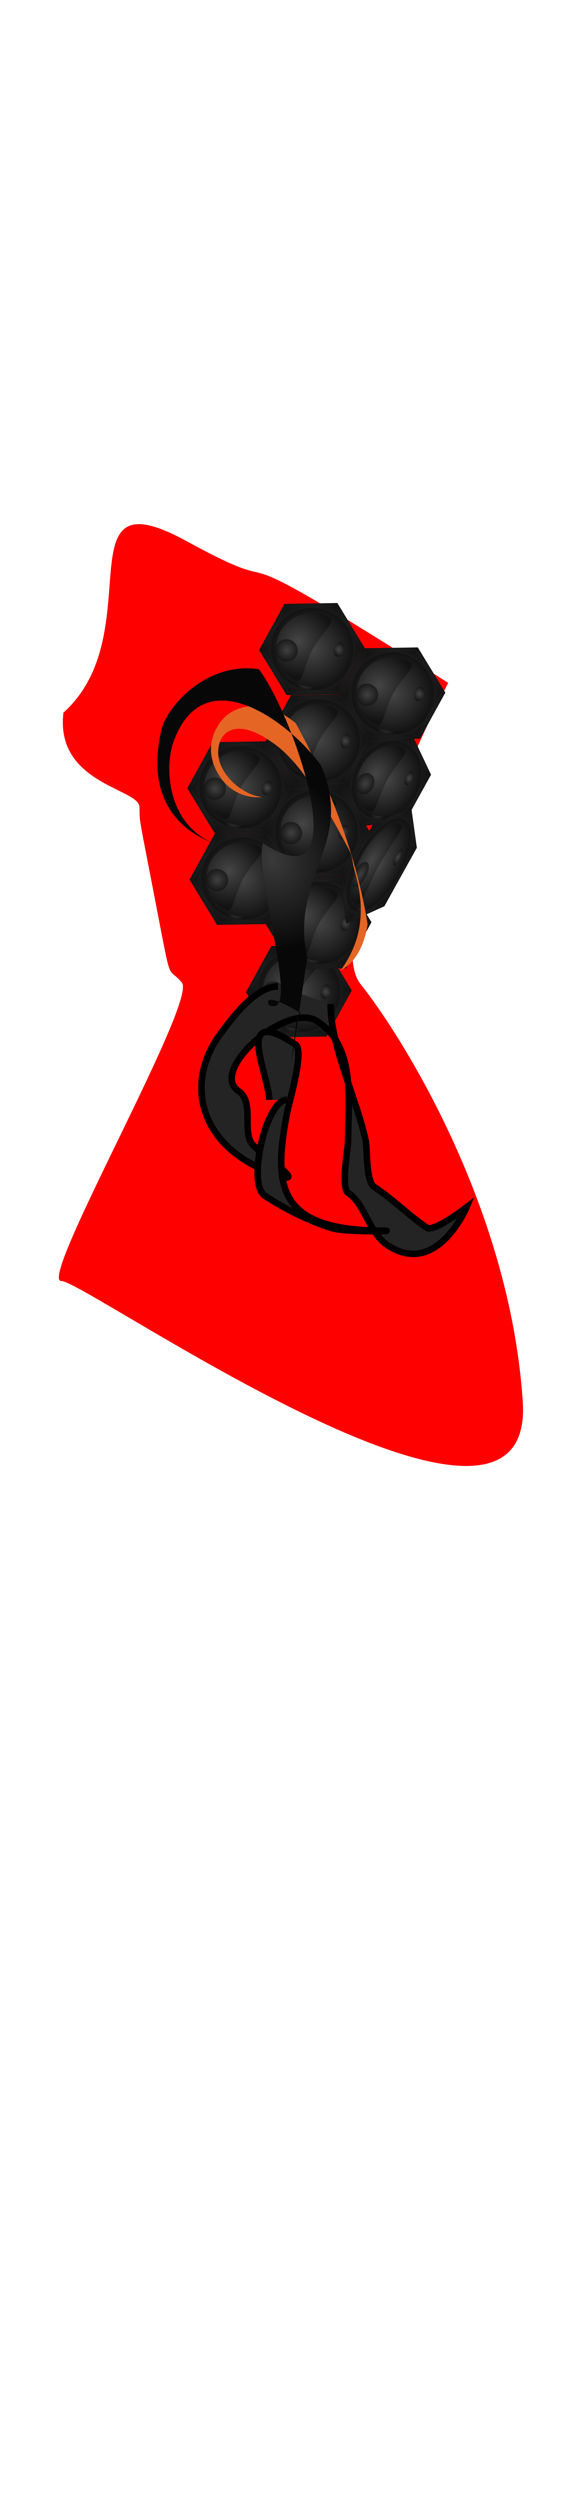 <svg class="shirt" width="86" height="380" viewBox="202.715 584.407 86.593 380.048" preserveAspectRatio="xMidYMid meet" xmlns="http://www.w3.org/2000/svg">
  <defs id="svgEditorDefs">
    <path id="svgEditorClosePathDefs" class="skin" fill="black" style="stroke-width: 0px; stroke: none;"/>
    <pattern id="pattern-0" x="0" y="0" width="20" height="20" patternUnits="userSpaceOnUse" viewBox="0 0 100 100">
      <path d="M 0 0 L 50 0 L 50 100 L 0 100 Z" style="fill: black;"/>
    </pattern>
    <filter style="color-interpolation-filters:sRGB" id="filter7340" x="-0.022" width="1.045" y="-0.026" height="1.052">
      <feGaussianBlur stdDeviation="0.552" id="feGaussianBlur7342"/>
    </filter>
    <filter style="color-interpolation-filters:sRGB" id="filter7332" x="-0.036" width="1.072" y="-0.036" height="1.072">
      <feGaussianBlur stdDeviation="0.75" id="feGaussianBlur7334"/>
    </filter>
    <filter style="color-interpolation-filters:sRGB" id="filter7320" x="-0.037" width="1.075" y="-0.067" height="1.134">
      <feGaussianBlur stdDeviation="0.688" id="feGaussianBlur7322"/>
    </filter>
    <filter style="color-interpolation-filters:sRGB" id="filter7292" x="-0.123" width="1.246" y="-0.172" height="1.343">
      <feGaussianBlur stdDeviation="0.456" id="feGaussianBlur7294"/>
    </filter>
    <filter style="color-interpolation-filters:sRGB" id="filter7236" x="-0.048" width="1.096" y="-0.048" height="1.096">
      <feGaussianBlur stdDeviation="0.271" id="feGaussianBlur7238"/>
    </filter>
    <radialGradient id="gradient-0" gradientUnits="userSpaceOnUse" cx="-766.702" cy="536.369" r="32.249">
      <stop offset="0" style="stop-color: rgba(69, 69, 69, 1)"/>
      <stop offset="1" style="stop-color: rgba(18, 18, 18, 1)"/>
    </radialGradient>
    <radialGradient id="gradient-1" gradientUnits="userSpaceOnUse" cx="-766.579" cy="536.427" r="29.532">
      <stop offset="0" style="stop-color: rgba(69, 69, 69, 1)"/>
      <stop offset="1" style="stop-color: rgba(18, 18, 18, 1)"/>
    </radialGradient>
    <radialGradient id="gradient-2" gradientUnits="userSpaceOnUse" cx="-766.58" cy="536.427" r="25.008">
      <stop offset="0" style="stop-color: rgba(69, 69, 69, 1)"/>
      <stop offset="1" style="stop-color: rgba(18, 18, 18, 1)"/>
    </radialGradient>
    <radialGradient id="gradient-3" gradientUnits="userSpaceOnUse" cx="-766.58" cy="526.76" r="22.027">
      <stop offset="0" style="stop-color: rgba(69, 69, 69, 1)"/>
      <stop offset="1" style="stop-color: rgba(18, 18, 18, 1)"/>
    </radialGradient>
    <radialGradient id="gradient-4" gradientUnits="userSpaceOnUse" cx="-765.761" cy="448.119" r="4.446">
      <stop offset="0" style="stop-color: rgba(69, 69, 69, 1)"/>
      <stop offset="1" style="stop-color: rgba(18, 18, 18, 1)"/>
    </radialGradient>
    <radialGradient id="gradient-5" gradientUnits="userSpaceOnUse" cx="-785.397" cy="542.81" r="6.191">
      <stop offset="0" style="stop-color: rgba(69, 69, 69, 1)"/>
      <stop offset="1" style="stop-color: rgba(18, 18, 18, 1)"/>
    </radialGradient>
    <radialGradient id="gradient-6" gradientUnits="userSpaceOnUse" cx="-775" cy="523.255" r="6.786">
      <stop offset="0" style="stop-color: rgba(69, 69, 69, 1)"/>
      <stop offset="1" style="stop-color: rgba(18, 18, 18, 1)"/>
    </radialGradient>
    <radialGradient id="gradient-7" gradientUnits="userSpaceOnUse" cx="-766.702" cy="536.369" r="32.249">
      <stop offset="0" style="stop-color: rgba(69, 69, 69, 1)"/>
      <stop offset="1" style="stop-color: rgba(18, 18, 18, 1)"/>
    </radialGradient>
    <radialGradient id="gradient-8" gradientUnits="userSpaceOnUse" cx="-766.579" cy="536.427" r="29.532">
      <stop offset="0" style="stop-color: rgba(69, 69, 69, 1)"/>
      <stop offset="1" style="stop-color: rgba(18, 18, 18, 1)"/>
    </radialGradient>
    <radialGradient id="gradient-9" gradientUnits="userSpaceOnUse" cx="-766.58" cy="536.427" r="25.008">
      <stop offset="0" style="stop-color: rgba(69, 69, 69, 1)"/>
      <stop offset="1" style="stop-color: rgba(18, 18, 18, 1)"/>
    </radialGradient>
    <radialGradient id="gradient-10" gradientUnits="userSpaceOnUse" cx="-766.58" cy="526.76" r="22.027">
      <stop offset="0" style="stop-color: rgba(69, 69, 69, 1)"/>
      <stop offset="1" style="stop-color: rgba(18, 18, 18, 1)"/>
    </radialGradient>
    <radialGradient id="gradient-11" gradientUnits="userSpaceOnUse" cx="-765.761" cy="448.119" r="4.446">
      <stop offset="0" style="stop-color: rgba(69, 69, 69, 1)"/>
      <stop offset="1" style="stop-color: rgba(18, 18, 18, 1)"/>
    </radialGradient>
    <radialGradient id="gradient-12" gradientUnits="userSpaceOnUse" cx="-785.397" cy="542.81" r="6.191">
      <stop offset="0" style="stop-color: rgba(69, 69, 69, 1)"/>
      <stop offset="1" style="stop-color: rgba(18, 18, 18, 1)"/>
    </radialGradient>
    <radialGradient id="gradient-13" gradientUnits="userSpaceOnUse" cx="-775" cy="523.255" r="6.786">
      <stop offset="0" style="stop-color: rgba(69, 69, 69, 1)"/>
      <stop offset="1" style="stop-color: rgba(18, 18, 18, 1)"/>
    </radialGradient>
    <radialGradient id="gradient-14" gradientUnits="userSpaceOnUse" cx="-766.702" cy="536.369" r="32.249">
      <stop offset="0" style="stop-color: rgba(69, 69, 69, 1)"/>
      <stop offset="1" style="stop-color: rgba(18, 18, 18, 1)"/>
    </radialGradient>
    <radialGradient id="gradient-15" gradientUnits="userSpaceOnUse" cx="-766.579" cy="536.427" r="29.532">
      <stop offset="0" style="stop-color: rgba(69, 69, 69, 1)"/>
      <stop offset="1" style="stop-color: rgba(18, 18, 18, 1)"/>
    </radialGradient>
    <radialGradient id="gradient-16" gradientUnits="userSpaceOnUse" cx="-766.58" cy="536.427" r="25.008">
      <stop offset="0" style="stop-color: rgba(69, 69, 69, 1)"/>
      <stop offset="1" style="stop-color: rgba(18, 18, 18, 1)"/>
    </radialGradient>
    <radialGradient id="gradient-17" gradientUnits="userSpaceOnUse" cx="-766.58" cy="526.76" r="22.027">
      <stop offset="0" style="stop-color: rgba(69, 69, 69, 1)"/>
      <stop offset="1" style="stop-color: rgba(18, 18, 18, 1)"/>
    </radialGradient>
    <radialGradient id="gradient-18" gradientUnits="userSpaceOnUse" cx="-765.761" cy="448.119" r="4.446">
      <stop offset="0" style="stop-color: rgba(69, 69, 69, 1)"/>
      <stop offset="1" style="stop-color: rgba(18, 18, 18, 1)"/>
    </radialGradient>
    <radialGradient id="gradient-19" gradientUnits="userSpaceOnUse" cx="-785.397" cy="542.81" r="6.191">
      <stop offset="0" style="stop-color: rgba(69, 69, 69, 1)"/>
      <stop offset="1" style="stop-color: rgba(18, 18, 18, 1)"/>
    </radialGradient>
    <radialGradient id="gradient-20" gradientUnits="userSpaceOnUse" cx="-775" cy="523.255" r="6.786">
      <stop offset="0" style="stop-color: rgba(69, 69, 69, 1)"/>
      <stop offset="1" style="stop-color: rgba(18, 18, 18, 1)"/>
    </radialGradient>
    <radialGradient id="gradient-21" gradientUnits="userSpaceOnUse" cx="-766.702" cy="536.369" r="32.249">
      <stop offset="0" style="stop-color: rgba(69, 69, 69, 1)"/>
      <stop offset="1" style="stop-color: rgba(18, 18, 18, 1)"/>
    </radialGradient>
    <radialGradient id="gradient-22" gradientUnits="userSpaceOnUse" cx="-766.579" cy="536.427" r="29.532">
      <stop offset="0" style="stop-color: rgba(69, 69, 69, 1)"/>
      <stop offset="1" style="stop-color: rgba(18, 18, 18, 1)"/>
    </radialGradient>
    <radialGradient id="gradient-23" gradientUnits="userSpaceOnUse" cx="-766.58" cy="536.427" r="25.008">
      <stop offset="0" style="stop-color: rgba(69, 69, 69, 1)"/>
      <stop offset="1" style="stop-color: rgba(18, 18, 18, 1)"/>
    </radialGradient>
    <radialGradient id="gradient-24" gradientUnits="userSpaceOnUse" cx="-766.58" cy="526.76" r="22.027">
      <stop offset="0" style="stop-color: rgba(69, 69, 69, 1)"/>
      <stop offset="1" style="stop-color: rgba(18, 18, 18, 1)"/>
    </radialGradient>
    <radialGradient id="gradient-25" gradientUnits="userSpaceOnUse" cx="-765.761" cy="448.119" r="4.446">
      <stop offset="0" style="stop-color: rgba(69, 69, 69, 1)"/>
      <stop offset="1" style="stop-color: rgba(18, 18, 18, 1)"/>
    </radialGradient>
    <radialGradient id="gradient-26" gradientUnits="userSpaceOnUse" cx="-785.397" cy="542.81" r="6.191">
      <stop offset="0" style="stop-color: rgba(69, 69, 69, 1)"/>
      <stop offset="1" style="stop-color: rgba(18, 18, 18, 1)"/>
    </radialGradient>
    <radialGradient id="gradient-27" gradientUnits="userSpaceOnUse" cx="-775" cy="523.255" r="6.786">
      <stop offset="0" style="stop-color: rgba(69, 69, 69, 1)"/>
      <stop offset="1" style="stop-color: rgba(18, 18, 18, 1)"/>
    </radialGradient>
    <radialGradient id="gradient-28" gradientUnits="userSpaceOnUse" cx="-766.702" cy="536.369" r="32.249">
      <stop offset="0" style="stop-color: rgba(69, 69, 69, 1)"/>
      <stop offset="1" style="stop-color: rgba(18, 18, 18, 1)"/>
    </radialGradient>
    <radialGradient id="gradient-29" gradientUnits="userSpaceOnUse" cx="-766.579" cy="536.427" r="29.532">
      <stop offset="0" style="stop-color: rgba(69, 69, 69, 1)"/>
      <stop offset="1" style="stop-color: rgba(18, 18, 18, 1)"/>
    </radialGradient>
    <radialGradient id="gradient-30" gradientUnits="userSpaceOnUse" cx="-766.58" cy="536.427" r="25.008">
      <stop offset="0" style="stop-color: rgba(69, 69, 69, 1)"/>
      <stop offset="1" style="stop-color: rgba(18, 18, 18, 1)"/>
    </radialGradient>
    <radialGradient id="gradient-31" gradientUnits="userSpaceOnUse" cx="-766.58" cy="526.76" r="22.027">
      <stop offset="0" style="stop-color: rgba(69, 69, 69, 1)"/>
      <stop offset="1" style="stop-color: rgba(18, 18, 18, 1)"/>
    </radialGradient>
    <radialGradient id="gradient-32" gradientUnits="userSpaceOnUse" cx="-765.761" cy="448.119" r="4.446">
      <stop offset="0" style="stop-color: rgba(69, 69, 69, 1)"/>
      <stop offset="1" style="stop-color: rgba(18, 18, 18, 1)"/>
    </radialGradient>
    <radialGradient id="gradient-33" gradientUnits="userSpaceOnUse" cx="-785.397" cy="542.81" r="6.191">
      <stop offset="0" style="stop-color: rgba(69, 69, 69, 1)"/>
      <stop offset="1" style="stop-color: rgba(18, 18, 18, 1)"/>
    </radialGradient>
    <radialGradient id="gradient-34" gradientUnits="userSpaceOnUse" cx="-775" cy="523.255" r="6.786">
      <stop offset="0" style="stop-color: rgba(69, 69, 69, 1)"/>
      <stop offset="1" style="stop-color: rgba(18, 18, 18, 1)"/>
    </radialGradient>
    <radialGradient id="gradient-35" gradientUnits="userSpaceOnUse" cx="-766.702" cy="536.369" r="32.249">
      <stop offset="0" style="stop-color: rgba(69, 69, 69, 1)"/>
      <stop offset="1" style="stop-color: rgba(18, 18, 18, 1)"/>
    </radialGradient>
    <radialGradient id="gradient-36" gradientUnits="userSpaceOnUse" cx="-766.579" cy="536.427" r="29.532">
      <stop offset="0" style="stop-color: rgba(69, 69, 69, 1)"/>
      <stop offset="1" style="stop-color: rgba(18, 18, 18, 1)"/>
    </radialGradient>
    <radialGradient id="gradient-37" gradientUnits="userSpaceOnUse" cx="-766.58" cy="536.427" r="25.008">
      <stop offset="0" style="stop-color: rgba(69, 69, 69, 1)"/>
      <stop offset="1" style="stop-color: rgba(18, 18, 18, 1)"/>
    </radialGradient>
    <radialGradient id="gradient-38" gradientUnits="userSpaceOnUse" cx="-766.58" cy="526.76" r="22.027">
      <stop offset="0" style="stop-color: rgba(69, 69, 69, 1)"/>
      <stop offset="1" style="stop-color: rgba(18, 18, 18, 1)"/>
    </radialGradient>
    <radialGradient id="gradient-39" gradientUnits="userSpaceOnUse" cx="-765.761" cy="448.119" r="4.446">
      <stop offset="0" style="stop-color: rgba(69, 69, 69, 1)"/>
      <stop offset="1" style="stop-color: rgba(18, 18, 18, 1)"/>
    </radialGradient>
    <radialGradient id="gradient-40" gradientUnits="userSpaceOnUse" cx="-785.397" cy="542.81" r="6.191">
      <stop offset="0" style="stop-color: rgba(69, 69, 69, 1)"/>
      <stop offset="1" style="stop-color: rgba(18, 18, 18, 1)"/>
    </radialGradient>
    <radialGradient id="gradient-41" gradientUnits="userSpaceOnUse" cx="-775" cy="523.255" r="6.786">
      <stop offset="0" style="stop-color: rgba(69, 69, 69, 1)"/>
      <stop offset="1" style="stop-color: rgba(18, 18, 18, 1)"/>
    </radialGradient>
    <radialGradient id="gradient-42" gradientUnits="userSpaceOnUse" cx="-766.702" cy="536.369" r="32.249">
      <stop offset="0" style="stop-color: rgba(69, 69, 69, 1)"/>
      <stop offset="1" style="stop-color: rgba(18, 18, 18, 1)"/>
    </radialGradient>
    <radialGradient id="gradient-43" gradientUnits="userSpaceOnUse" cx="-766.579" cy="536.427" r="29.532">
      <stop offset="0" style="stop-color: rgba(69, 69, 69, 1)"/>
      <stop offset="1" style="stop-color: rgba(18, 18, 18, 1)"/>
    </radialGradient>
    <radialGradient id="gradient-44" gradientUnits="userSpaceOnUse" cx="-766.58" cy="536.427" r="25.008">
      <stop offset="0" style="stop-color: rgba(69, 69, 69, 1)"/>
      <stop offset="1" style="stop-color: rgba(18, 18, 18, 1)"/>
    </radialGradient>
    <radialGradient id="gradient-45" gradientUnits="userSpaceOnUse" cx="-766.58" cy="526.76" r="22.027">
      <stop offset="0" style="stop-color: rgba(69, 69, 69, 1)"/>
      <stop offset="1" style="stop-color: rgba(18, 18, 18, 1)"/>
    </radialGradient>
    <radialGradient id="gradient-46" gradientUnits="userSpaceOnUse" cx="-765.761" cy="448.119" r="4.446">
      <stop offset="0" style="stop-color: rgba(69, 69, 69, 1)"/>
      <stop offset="1" style="stop-color: rgba(18, 18, 18, 1)"/>
    </radialGradient>
    <radialGradient id="gradient-47" gradientUnits="userSpaceOnUse" cx="-785.397" cy="542.81" r="6.191">
      <stop offset="0" style="stop-color: rgba(69, 69, 69, 1)"/>
      <stop offset="1" style="stop-color: rgba(18, 18, 18, 1)"/>
    </radialGradient>
    <radialGradient id="gradient-48" gradientUnits="userSpaceOnUse" cx="-775" cy="523.255" r="6.786">
      <stop offset="0" style="stop-color: rgba(69, 69, 69, 1)"/>
      <stop offset="1" style="stop-color: rgba(18, 18, 18, 1)"/>
    </radialGradient>
    <radialGradient id="gradient-49" gradientUnits="userSpaceOnUse" cx="-766.702" cy="536.369" r="32.249">
      <stop offset="0" style="stop-color: rgba(69, 69, 69, 1)"/>
      <stop offset="1" style="stop-color: rgba(18, 18, 18, 1)"/>
    </radialGradient>
    <radialGradient id="gradient-50" gradientUnits="userSpaceOnUse" cx="-766.579" cy="536.427" r="29.532">
      <stop offset="0" style="stop-color: rgba(69, 69, 69, 1)"/>
      <stop offset="1" style="stop-color: rgba(18, 18, 18, 1)"/>
    </radialGradient>
    <radialGradient id="gradient-51" gradientUnits="userSpaceOnUse" cx="-766.58" cy="536.427" r="25.008">
      <stop offset="0" style="stop-color: rgba(69, 69, 69, 1)"/>
      <stop offset="1" style="stop-color: rgba(18, 18, 18, 1)"/>
    </radialGradient>
    <radialGradient id="gradient-52" gradientUnits="userSpaceOnUse" cx="-766.58" cy="526.76" r="22.027">
      <stop offset="0" style="stop-color: rgba(69, 69, 69, 1)"/>
      <stop offset="1" style="stop-color: rgba(18, 18, 18, 1)"/>
    </radialGradient>
    <radialGradient id="gradient-53" gradientUnits="userSpaceOnUse" cx="-765.761" cy="448.119" r="4.446">
      <stop offset="0" style="stop-color: rgba(69, 69, 69, 1)"/>
      <stop offset="1" style="stop-color: rgba(18, 18, 18, 1)"/>
    </radialGradient>
    <radialGradient id="gradient-54" gradientUnits="userSpaceOnUse" cx="-785.397" cy="542.81" r="6.191">
      <stop offset="0" style="stop-color: rgba(69, 69, 69, 1)"/>
      <stop offset="1" style="stop-color: rgba(18, 18, 18, 1)"/>
    </radialGradient>
    <radialGradient id="gradient-55" gradientUnits="userSpaceOnUse" cx="-775" cy="523.255" r="6.786">
      <stop offset="0" style="stop-color: rgba(69, 69, 69, 1)"/>
      <stop offset="1" style="stop-color: rgba(18, 18, 18, 1)"/>
    </radialGradient>
    <radialGradient id="gradient-56" gradientUnits="userSpaceOnUse" cx="-766.702" cy="536.369" r="32.249">
      <stop offset="0" style="stop-color: rgba(69, 69, 69, 1)"/>
      <stop offset="1" style="stop-color: rgba(18, 18, 18, 1)"/>
    </radialGradient>
    <radialGradient id="gradient-57" gradientUnits="userSpaceOnUse" cx="-766.579" cy="536.427" r="29.532">
      <stop offset="0" style="stop-color: rgba(69, 69, 69, 1)"/>
      <stop offset="1" style="stop-color: rgba(18, 18, 18, 1)"/>
    </radialGradient>
    <radialGradient id="gradient-58" gradientUnits="userSpaceOnUse" cx="-766.58" cy="536.427" r="25.008">
      <stop offset="0" style="stop-color: rgba(69, 69, 69, 1)"/>
      <stop offset="1" style="stop-color: rgba(18, 18, 18, 1)"/>
    </radialGradient>
    <radialGradient id="gradient-59" gradientUnits="userSpaceOnUse" cx="-766.58" cy="526.76" r="22.027">
      <stop offset="0" style="stop-color: rgba(69, 69, 69, 1)"/>
      <stop offset="1" style="stop-color: rgba(18, 18, 18, 1)"/>
    </radialGradient>
    <radialGradient id="gradient-60" gradientUnits="userSpaceOnUse" cx="-765.761" cy="448.119" r="4.446">
      <stop offset="0" style="stop-color: rgba(69, 69, 69, 1)"/>
      <stop offset="1" style="stop-color: rgba(18, 18, 18, 1)"/>
    </radialGradient>
    <radialGradient id="gradient-61" gradientUnits="userSpaceOnUse" cx="-785.397" cy="542.81" r="6.191">
      <stop offset="0" style="stop-color: rgba(69, 69, 69, 1)"/>
      <stop offset="1" style="stop-color: rgba(18, 18, 18, 1)"/>
    </radialGradient>
    <radialGradient id="gradient-62" gradientUnits="userSpaceOnUse" cx="-775" cy="523.255" r="6.786">
      <stop offset="0" style="stop-color: rgba(69, 69, 69, 1)"/>
      <stop offset="1" style="stop-color: rgba(18, 18, 18, 1)"/>
    </radialGradient>
    <radialGradient id="gradient-63" gradientUnits="userSpaceOnUse" cx="-766.702" cy="536.369" r="32.249">
      <stop offset="0" style="stop-color: rgba(69, 69, 69, 1)"/>
      <stop offset="1" style="stop-color: rgba(18, 18, 18, 1)"/>
    </radialGradient>
    <radialGradient id="gradient-64" gradientUnits="userSpaceOnUse" cx="-766.579" cy="536.427" r="29.532">
      <stop offset="0" style="stop-color: rgba(69, 69, 69, 1)"/>
      <stop offset="1" style="stop-color: rgba(18, 18, 18, 1)"/>
    </radialGradient>
    <radialGradient id="gradient-65" gradientUnits="userSpaceOnUse" cx="-766.58" cy="536.427" r="25.008">
      <stop offset="0" style="stop-color: rgba(69, 69, 69, 1)"/>
      <stop offset="1" style="stop-color: rgba(18, 18, 18, 1)"/>
    </radialGradient>
    <radialGradient id="gradient-66" gradientUnits="userSpaceOnUse" cx="-766.58" cy="526.76" r="22.027">
      <stop offset="0" style="stop-color: rgba(69, 69, 69, 1)"/>
      <stop offset="1" style="stop-color: rgba(18, 18, 18, 1)"/>
    </radialGradient>
    <radialGradient id="gradient-67" gradientUnits="userSpaceOnUse" cx="-765.761" cy="448.119" r="4.446">
      <stop offset="0" style="stop-color: rgba(69, 69, 69, 1)"/>
      <stop offset="1" style="stop-color: rgba(18, 18, 18, 1)"/>
    </radialGradient>
    <radialGradient id="gradient-68" gradientUnits="userSpaceOnUse" cx="-785.397" cy="542.81" r="6.191">
      <stop offset="0" style="stop-color: rgba(69, 69, 69, 1)"/>
      <stop offset="1" style="stop-color: rgba(18, 18, 18, 1)"/>
    </radialGradient>
    <radialGradient id="gradient-69" gradientUnits="userSpaceOnUse" cx="-775" cy="523.255" r="6.786">
      <stop offset="0" style="stop-color: rgba(69, 69, 69, 1)"/>
      <stop offset="1" style="stop-color: rgba(18, 18, 18, 1)"/>
    </radialGradient>
    <radialGradient id="gradient-70" gradientUnits="userSpaceOnUse" cx="244.241" cy="241.245" r="72.858" gradientTransform="matrix(1, -0, 0, 1.105, -0, -41.731)">
      <stop offset="0" style="stop-color: rgba(58, 58, 58, 1)"/>
      <stop offset="1" style="stop-color: rgba(7, 7, 7, 1)"/>
    </radialGradient>
  </defs>
  <path d="M 218.519 783.004 C 221.852 776.912 238.944 744.831 233.296 737.309 C 227.647 729.787 211.473 702.902 210.397 672.738 C 209.315 642.574 276.848 693.311 280.506 693.315 C 284.173 693.32 258.381 735.434 260.669 738.373 C 262.961 741.314 262.138 737.246 264.429 751.367 C 266.726 765.488 266.335 762.711 266.366 765.486 C 266.397 768.261 279.188 769.401 277.573 780.214 C 263.664 791.99 276.954 817.011 258.026 805.93 C 239.095 794.849 257.998 809.782 218.519 783.004 Z" id="path-1" class="skin" style="stroke: none; stroke-width: 0px; fill: rgb(255, 0, 0);" transform="matrix(-1, 0.03, -0.03, -1, 513.415, 1464.084)"/>
  <g transform="matrix(0.07, -0.125, 0.125, 0.07, 217.007, 727.821)">
    <g id="layer1" transform="matrix(0.991, 0, 0, 1, -18.014, -21.412)">
      <g transform="matrix(1.759,0,0,1.759,985.974,-820.504)" id="g7803">
        <g id="g7805" transform="matrix(1, 0, 0, 1, 253.638, 64.993)">
          <path style="opacity: 1; fill-opacity: 1; fill-rule: nonzero; stroke: none; stroke-width: 0.725; stroke-linecap: round; stroke-linejoin: miter; stroke-miterlimit: 4; stroke-dasharray: none; stroke-dashoffset: 0; stroke-opacity: 1; fill: url(#gradient-0);" id="path7807" d="m -750.382,564.185 -32.249,0.225 -16.32,-27.816 15.93,-28.041 32.249,-0.225 16.32,27.816 z"/>
          <path d="m -751.635,561.899 -29.532,0.206 -14.944,-25.472 14.587,-25.678 29.532,-0.206 14.944,25.472 z" id="path7809" style="opacity: 1; fill-opacity: 1; fill-rule: nonzero; stroke: none; stroke-width: 0.664; stroke-linecap: round; stroke-linejoin: miter; stroke-miterlimit: 4; stroke-dasharray: none; stroke-dashoffset: 0; stroke-opacity: 1; filter: url(#filter7340); fill: url(#gradient-1);"/>
          <path d="m -741.572,536.304 a 25.008,25.008 0 0 1 -24.861,25.131 25.008,25.008 0 0 1 -25.154,-24.838 25.008,25.008 0 0 1 24.814,-25.177 25.008,25.008 0 0 1 25.2,24.791" id="path7811" style="opacity: 1; fill-opacity: 1; fill-rule: nonzero; stroke: none; stroke-width: 0.827; stroke-linecap: round; stroke-linejoin: miter; stroke-miterlimit: 4; stroke-dasharray: none; stroke-dashoffset: 0; stroke-opacity: 1; filter: url(#filter7332); fill: url(#gradient-2);"/>
          <path id="path7813" d="m -744.553,536.318 c 0,5.105 -9.741,0.345 -21.898,0.417 -12.157,0.071 -22.117,5.435 -22.155,-0.159 -0.083,-12.157 9.7,-22.082 21.856,-22.176 12.157,-0.094 22.091,9.679 22.196,21.835" style="opacity: 1; fill-opacity: 1; fill-rule: nonzero; stroke: none; stroke-width: 0.728; stroke-linecap: round; stroke-linejoin: miter; stroke-miterlimit: 4; stroke-dasharray: none; stroke-dashoffset: 0; stroke-opacity: 1; filter: url(#filter7320); fill: url(#gradient-3);"/>
          <path transform="matrix(0.991,-0.134,0,1,0,0)" d="m -761.315,448.104 a 4.446,3.101 0 0 1 -4.42,3.116 4.446,3.101 0 0 1 -4.472,-3.079 4.446,3.101 0 0 1 4.412,-3.122 4.446,3.101 0 0 1 4.48,3.074" id="path7815" style="opacity: 1; fill-opacity: 1; fill-rule: nonzero; stroke: none; stroke-width: 0.667; stroke-linecap: round; stroke-linejoin: miter; stroke-miterlimit: 4; stroke-dasharray: none; stroke-dashoffset: 0; stroke-opacity: 1; filter: url(#filter7292); fill: url(#gradient-4);"/>
          <path id="path7817" d="m -779.206,558.018 c -7.356,-4.311 -12.319,-12.277 -12.381,-21.421 -0.021,-3.166 0.546,-6.2 1.601,-8.995 -0.471,9.789 0.14,20.445 10.78,30.416 z" style="opacity: 1; fill-opacity: 1; fill-rule: nonzero; stroke: none; stroke-width: 0.827; stroke-linecap: round; stroke-linejoin: miter; stroke-miterlimit: 4; stroke-dasharray: none; stroke-dashoffset: 0; stroke-opacity: 1; fill: url(#gradient-5);"/>
          <path d="m -768.214,523.222 a 6.786,6.786 0 0 1 -6.746,6.819 6.786,6.786 0 0 1 -6.825,-6.74 6.786,6.786 0 0 1 6.733,-6.832 6.786,6.786 0 0 1 6.838,6.727" id="path7819" style="opacity: 1; fill-opacity: 0.746; fill-rule: nonzero; stroke: none; stroke-width: 0.664; stroke-linecap: round; stroke-linejoin: miter; stroke-miterlimit: 4; stroke-dasharray: none; stroke-dashoffset: 0; stroke-opacity: 1; filter: url(#filter7236); fill: url(#gradient-6);"/>
        </g>
        <g transform="translate(296.005,55.206)" id="g7821">
          <path d="m -750.382,564.185 -32.249,0.225 -16.32,-27.816 15.93,-28.041 32.249,-0.225 16.32,27.816 z" id="path7823" style="opacity: 1; fill-opacity: 1; fill-rule: nonzero; stroke: none; stroke-width: 0.725; stroke-linecap: round; stroke-linejoin: miter; stroke-miterlimit: 4; stroke-dasharray: none; stroke-dashoffset: 0; stroke-opacity: 1; fill: url(#gradient-7);"/>
          <path style="opacity: 1; fill-opacity: 1; fill-rule: nonzero; stroke: none; stroke-width: 0.664; stroke-linecap: round; stroke-linejoin: miter; stroke-miterlimit: 4; stroke-dasharray: none; stroke-dashoffset: 0; stroke-opacity: 1; filter: url(#filter7340); fill: url(#gradient-8);" id="path7825" d="m -751.635,561.899 -29.532,0.206 -14.944,-25.472 14.587,-25.678 29.532,-0.206 14.944,25.472 z"/>
          <path style="opacity: 1; fill-opacity: 1; fill-rule: nonzero; stroke: none; stroke-width: 0.827; stroke-linecap: round; stroke-linejoin: miter; stroke-miterlimit: 4; stroke-dasharray: none; stroke-dashoffset: 0; stroke-opacity: 1; filter: url(#filter7332); fill: url(#gradient-9);" id="path7827" d="m -741.572,536.304 a 25.008,25.008 0 0 1 -24.861,25.131 25.008,25.008 0 0 1 -25.154,-24.838 25.008,25.008 0 0 1 24.814,-25.177 25.008,25.008 0 0 1 25.2,24.791"/>
          <path style="opacity: 1; fill-opacity: 1; fill-rule: nonzero; stroke: none; stroke-width: 0.728; stroke-linecap: round; stroke-linejoin: miter; stroke-miterlimit: 4; stroke-dasharray: none; stroke-dashoffset: 0; stroke-opacity: 1; filter: url(#filter7320); fill: url(#gradient-10);" d="m -744.553,536.318 c 0,5.105 -9.741,0.345 -21.898,0.417 -12.157,0.071 -22.117,5.435 -22.155,-0.159 -0.083,-12.157 9.7,-22.082 21.856,-22.176 12.157,-0.094 22.091,9.679 22.196,21.835" id="path7829"/>
          <path style="opacity: 1; fill-opacity: 1; fill-rule: nonzero; stroke: none; stroke-width: 0.667; stroke-linecap: round; stroke-linejoin: miter; stroke-miterlimit: 4; stroke-dasharray: none; stroke-dashoffset: 0; stroke-opacity: 1; filter: url(#filter7292); fill: url(#gradient-11);" id="path7831" d="m -761.315,448.104 a 4.446,3.101 0 0 1 -4.42,3.116 4.446,3.101 0 0 1 -4.472,-3.079 4.446,3.101 0 0 1 4.412,-3.122 4.446,3.101 0 0 1 4.48,3.074" transform="matrix(0.991,-0.134,0,1,0,0)"/>
          <path style="opacity: 1; fill-opacity: 1; fill-rule: nonzero; stroke: none; stroke-width: 0.827; stroke-linecap: round; stroke-linejoin: miter; stroke-miterlimit: 4; stroke-dasharray: none; stroke-dashoffset: 0; stroke-opacity: 1; fill: url(#gradient-12);" d="m -779.206,558.018 c -7.356,-4.311 -12.319,-12.277 -12.381,-21.421 -0.021,-3.166 0.546,-6.2 1.601,-8.995 -0.471,9.789 0.14,20.445 10.78,30.416 z" id="path7833"/>
          <path style="opacity: 1; fill-opacity: 0.746; fill-rule: nonzero; stroke: none; stroke-width: 0.664; stroke-linecap: round; stroke-linejoin: miter; stroke-miterlimit: 4; stroke-dasharray: none; stroke-dashoffset: 0; stroke-opacity: 1; filter: url(#filter7236); fill: url(#gradient-13);" id="path7835" d="m -768.214,523.222 a 6.786,6.786 0 0 1 -6.746,6.819 6.786,6.786 0 0 1 -6.825,-6.74 6.786,6.786 0 0 1 6.733,-6.832 6.786,6.786 0 0 1 6.838,6.727"/>
        </g>
        <g transform="translate(296.868,1.634)" id="g7837">
          <path d="m -750.382,564.185 -32.249,0.225 -16.32,-27.816 15.93,-28.041 32.249,-0.225 16.32,27.816 z" id="path7839" style="opacity: 1; fill-opacity: 1; fill-rule: nonzero; stroke: none; stroke-width: 0.725; stroke-linecap: round; stroke-linejoin: miter; stroke-miterlimit: 4; stroke-dasharray: none; stroke-dashoffset: 0; stroke-opacity: 1; fill: url(#gradient-14);"/>
          <path style="opacity: 1; fill-opacity: 1; fill-rule: nonzero; stroke: none; stroke-width: 0.664; stroke-linecap: round; stroke-linejoin: miter; stroke-miterlimit: 4; stroke-dasharray: none; stroke-dashoffset: 0; stroke-opacity: 1; filter: url(#filter7340); fill: url(#gradient-15);" id="path7841" d="m -751.635,561.899 -29.532,0.206 -14.944,-25.472 14.587,-25.678 29.532,-0.206 14.944,25.472 z"/>
          <path style="opacity: 1; fill-opacity: 1; fill-rule: nonzero; stroke: none; stroke-width: 0.827; stroke-linecap: round; stroke-linejoin: miter; stroke-miterlimit: 4; stroke-dasharray: none; stroke-dashoffset: 0; stroke-opacity: 1; filter: url(#filter7332); fill: url(#gradient-16);" id="path7843" d="m -741.572,536.304 a 25.008,25.008 0 0 1 -24.861,25.131 25.008,25.008 0 0 1 -25.154,-24.838 25.008,25.008 0 0 1 24.814,-25.177 25.008,25.008 0 0 1 25.2,24.791"/>
          <path style="opacity: 1; fill-opacity: 1; fill-rule: nonzero; stroke: none; stroke-width: 0.728; stroke-linecap: round; stroke-linejoin: miter; stroke-miterlimit: 4; stroke-dasharray: none; stroke-dashoffset: 0; stroke-opacity: 1; filter: url(#filter7320); fill: url(#gradient-17);" d="m -744.553,536.318 c 0,5.105 -9.741,0.345 -21.898,0.417 -12.157,0.071 -22.117,5.435 -22.155,-0.159 -0.083,-12.157 9.7,-22.082 21.856,-22.176 12.157,-0.094 22.091,9.679 22.196,21.835" id="path7845"/>
          <path style="opacity: 1; fill-opacity: 1; fill-rule: nonzero; stroke: none; stroke-width: 0.667; stroke-linecap: round; stroke-linejoin: miter; stroke-miterlimit: 4; stroke-dasharray: none; stroke-dashoffset: 0; stroke-opacity: 1; filter: url(#filter7292); fill: url(#gradient-18);" id="path7847" d="m -761.315,448.104 a 4.446,3.101 0 0 1 -4.42,3.116 4.446,3.101 0 0 1 -4.472,-3.079 4.446,3.101 0 0 1 4.412,-3.122 4.446,3.101 0 0 1 4.48,3.074" transform="matrix(0.991,-0.134,0,1,0,0)"/>
          <path style="opacity: 1; fill-opacity: 1; fill-rule: nonzero; stroke: none; stroke-width: 0.827; stroke-linecap: round; stroke-linejoin: miter; stroke-miterlimit: 4; stroke-dasharray: none; stroke-dashoffset: 0; stroke-opacity: 1; fill: url(#gradient-19);" d="m -779.206,558.018 c -7.356,-4.311 -12.319,-12.277 -12.381,-21.421 -0.021,-3.166 0.546,-6.2 1.601,-8.995 -0.471,9.789 0.14,20.445 10.78,30.416 z" id="path7849"/>
          <path style="opacity: 1; fill-opacity: 0.746; fill-rule: nonzero; stroke: none; stroke-width: 0.664; stroke-linecap: round; stroke-linejoin: miter; stroke-miterlimit: 4; stroke-dasharray: none; stroke-dashoffset: 0; stroke-opacity: 1; filter: url(#filter7236); fill: url(#gradient-20);" id="path7851" d="m -768.214,523.222 a 6.786,6.786 0 0 1 -6.746,6.819 6.786,6.786 0 0 1 -6.825,-6.74 6.786,6.786 0 0 1 6.733,-6.832 6.786,6.786 0 0 1 6.838,6.727"/>
        </g>
        <g transform="translate(344.184,26.94)" id="g7853">
          <path d="m -750.382,564.185 -32.249,0.225 -16.32,-27.816 15.93,-28.041 32.249,-0.225 16.32,27.816 z" id="path7855" style="opacity: 1; fill-opacity: 1; fill-rule: nonzero; stroke: none; stroke-width: 0.725; stroke-linecap: round; stroke-linejoin: miter; stroke-miterlimit: 4; stroke-dasharray: none; stroke-dashoffset: 0; stroke-opacity: 1; fill: url(#gradient-21);"/>
          <path style="opacity: 1; fill-opacity: 1; fill-rule: nonzero; stroke: none; stroke-width: 0.664; stroke-linecap: round; stroke-linejoin: miter; stroke-miterlimit: 4; stroke-dasharray: none; stroke-dashoffset: 0; stroke-opacity: 1; filter: url(#filter7340); fill: url(#gradient-22);" id="path7857" d="m -751.635,561.899 -29.532,0.206 -14.944,-25.472 14.587,-25.678 29.532,-0.206 14.944,25.472 z"/>
          <path style="opacity: 1; fill-opacity: 1; fill-rule: nonzero; stroke: none; stroke-width: 0.827; stroke-linecap: round; stroke-linejoin: miter; stroke-miterlimit: 4; stroke-dasharray: none; stroke-dashoffset: 0; stroke-opacity: 1; filter: url(#filter7332); fill: url(#gradient-23);" id="path7859" d="m -741.572,536.304 a 25.008,25.008 0 0 1 -24.861,25.131 25.008,25.008 0 0 1 -25.154,-24.838 25.008,25.008 0 0 1 24.814,-25.177 25.008,25.008 0 0 1 25.2,24.791"/>
          <path style="opacity: 1; fill-opacity: 1; fill-rule: nonzero; stroke: none; stroke-width: 0.728; stroke-linecap: round; stroke-linejoin: miter; stroke-miterlimit: 4; stroke-dasharray: none; stroke-dashoffset: 0; stroke-opacity: 1; filter: url(#filter7320); fill: url(#gradient-24);" d="m -744.553,536.318 c 0,5.105 -9.741,0.345 -21.898,0.417 -12.157,0.071 -22.117,5.435 -22.155,-0.159 -0.083,-12.157 9.7,-22.082 21.856,-22.176 12.157,-0.094 22.091,9.679 22.196,21.835" id="path7861"/>
          <path style="opacity: 1; fill-opacity: 1; fill-rule: nonzero; stroke: none; stroke-width: 0.667; stroke-linecap: round; stroke-linejoin: miter; stroke-miterlimit: 4; stroke-dasharray: none; stroke-dashoffset: 0; stroke-opacity: 1; filter: url(#filter7292); fill: url(#gradient-25);" id="path7863" d="m -761.315,448.104 a 4.446,3.101 0 0 1 -4.42,3.116 4.446,3.101 0 0 1 -4.472,-3.079 4.446,3.101 0 0 1 4.412,-3.122 4.446,3.101 0 0 1 4.48,3.074" transform="matrix(0.991,-0.134,0,1,0,0)"/>
          <path style="opacity: 1; fill-opacity: 1; fill-rule: nonzero; stroke: none; stroke-width: 0.827; stroke-linecap: round; stroke-linejoin: miter; stroke-miterlimit: 4; stroke-dasharray: none; stroke-dashoffset: 0; stroke-opacity: 1; fill: url(#gradient-26);" d="m -779.206,558.018 c -7.356,-4.311 -12.319,-12.277 -12.381,-21.421 -0.021,-3.166 0.546,-6.2 1.601,-8.995 -0.471,9.789 0.14,20.445 10.78,30.416 z" id="path7865"/>
          <path style="opacity: 1; fill-opacity: 0.746; fill-rule: nonzero; stroke: none; stroke-width: 0.664; stroke-linecap: round; stroke-linejoin: miter; stroke-miterlimit: 4; stroke-dasharray: none; stroke-dashoffset: 0; stroke-opacity: 1; filter: url(#filter7236); fill: url(#gradient-27);" id="path7867" d="m -768.214,523.222 a 6.786,6.786 0 0 1 -6.746,6.819 6.786,6.786 0 0 1 -6.825,-6.74 6.786,6.786 0 0 1 6.733,-6.832 6.786,6.786 0 0 1 6.838,6.727"/>
        </g>
        <g id="g7869" transform="translate(440.932,26.264)">
          <path style="opacity: 1; fill-opacity: 1; fill-rule: nonzero; stroke: none; stroke-width: 0.725; stroke-linecap: round; stroke-linejoin: miter; stroke-miterlimit: 4; stroke-dasharray: none; stroke-dashoffset: 0; stroke-opacity: 1; fill: url(#gradient-28);" id="path7871" d="m -750.382,564.185 -32.249,0.225 -16.32,-27.816 15.93,-28.041 32.249,-0.225 16.32,27.816 z"/>
          <path d="m -751.635,561.899 -29.532,0.206 -14.944,-25.472 14.587,-25.678 29.532,-0.206 14.944,25.472 z" id="path7873" style="opacity: 1; fill-opacity: 1; fill-rule: nonzero; stroke: none; stroke-width: 0.664; stroke-linecap: round; stroke-linejoin: miter; stroke-miterlimit: 4; stroke-dasharray: none; stroke-dashoffset: 0; stroke-opacity: 1; filter: url(#filter7340); fill: url(#gradient-29);"/>
          <path d="m -741.572,536.304 a 25.008,25.008 0 0 1 -24.861,25.131 25.008,25.008 0 0 1 -25.154,-24.838 25.008,25.008 0 0 1 24.814,-25.177 25.008,25.008 0 0 1 25.2,24.791" id="path7875" style="opacity: 1; fill-opacity: 1; fill-rule: nonzero; stroke: none; stroke-width: 0.827; stroke-linecap: round; stroke-linejoin: miter; stroke-miterlimit: 4; stroke-dasharray: none; stroke-dashoffset: 0; stroke-opacity: 1; filter: url(#filter7332); fill: url(#gradient-30);"/>
          <path id="path7877" d="m -744.553,536.318 c 0,5.105 -9.741,0.345 -21.898,0.417 -12.157,0.071 -22.117,5.435 -22.155,-0.159 -0.083,-12.157 9.7,-22.082 21.856,-22.176 12.157,-0.094 22.091,9.679 22.196,21.835" style="opacity: 1; fill-opacity: 1; fill-rule: nonzero; stroke: none; stroke-width: 0.728; stroke-linecap: round; stroke-linejoin: miter; stroke-miterlimit: 4; stroke-dasharray: none; stroke-dashoffset: 0; stroke-opacity: 1; filter: url(#filter7320); fill: url(#gradient-31);"/>
          <path transform="matrix(0.991,-0.134,0,1,0,0)" d="m -761.315,448.104 a 4.446,3.101 0 0 1 -4.42,3.116 4.446,3.101 0 0 1 -4.472,-3.079 4.446,3.101 0 0 1 4.412,-3.122 4.446,3.101 0 0 1 4.48,3.074" id="path7879" style="opacity: 1; fill-opacity: 1; fill-rule: nonzero; stroke: none; stroke-width: 0.667; stroke-linecap: round; stroke-linejoin: miter; stroke-miterlimit: 4; stroke-dasharray: none; stroke-dashoffset: 0; stroke-opacity: 1; filter: url(#filter7292); fill: url(#gradient-32);"/>
          <path id="path7881" d="m -779.206,558.018 c -7.356,-4.311 -12.319,-12.277 -12.381,-21.421 -0.021,-3.166 0.546,-6.2 1.601,-8.995 -0.471,9.789 0.14,20.445 10.78,30.416 z" style="opacity: 1; fill-opacity: 1; fill-rule: nonzero; stroke: none; stroke-width: 0.827; stroke-linecap: round; stroke-linejoin: miter; stroke-miterlimit: 4; stroke-dasharray: none; stroke-dashoffset: 0; stroke-opacity: 1; fill: url(#gradient-33);"/>
          <path d="m -768.214,523.222 a 6.786,6.786 0 0 1 -6.746,6.819 6.786,6.786 0 0 1 -6.825,-6.74 6.786,6.786 0 0 1 6.733,-6.832 6.786,6.786 0 0 1 6.838,6.727" id="path7883" style="opacity: 1; fill-opacity: 0.746; fill-rule: nonzero; stroke: none; stroke-width: 0.664; stroke-linecap: round; stroke-linejoin: miter; stroke-miterlimit: 4; stroke-dasharray: none; stroke-dashoffset: 0; stroke-opacity: 1; filter: url(#filter7236); fill: url(#gradient-34);"/>
        </g>
        <g id="g7885" transform="matrix(1, 0, 0, 0.791, 392.753, 160.946)">
          <path style="opacity: 1; fill-opacity: 1; fill-rule: nonzero; stroke: none; stroke-width: 0.725; stroke-linecap: round; stroke-linejoin: miter; stroke-miterlimit: 4; stroke-dasharray: none; stroke-dashoffset: 0; stroke-opacity: 1; fill: url(#gradient-35);" id="path7887" d="m -750.382,564.185 -32.249,0.225 -16.32,-27.816 15.93,-28.041 32.249,-0.225 16.32,27.816 z"/>
          <path d="m -751.635,561.899 -29.532,0.206 -14.944,-25.472 14.587,-25.678 29.532,-0.206 14.944,25.472 z" id="path7889" style="opacity: 1; fill-opacity: 1; fill-rule: nonzero; stroke: none; stroke-width: 0.664; stroke-linecap: round; stroke-linejoin: miter; stroke-miterlimit: 4; stroke-dasharray: none; stroke-dashoffset: 0; stroke-opacity: 1; filter: url(#filter7340); fill: url(#gradient-36);"/>
          <path d="m -741.572,536.304 a 25.008,25.008 0 0 1 -24.861,25.131 25.008,25.008 0 0 1 -25.154,-24.838 25.008,25.008 0 0 1 24.814,-25.177 25.008,25.008 0 0 1 25.2,24.791" id="path7891" style="opacity: 1; fill-opacity: 1; fill-rule: nonzero; stroke: none; stroke-width: 0.827; stroke-linecap: round; stroke-linejoin: miter; stroke-miterlimit: 4; stroke-dasharray: none; stroke-dashoffset: 0; stroke-opacity: 1; filter: url(#filter7332); fill: url(#gradient-37);"/>
          <path id="path7893" d="m -744.553,536.318 c 0,5.105 -9.741,0.345 -21.898,0.417 -12.157,0.071 -22.117,5.435 -22.155,-0.159 -0.083,-12.157 9.7,-22.082 21.856,-22.176 12.157,-0.094 22.091,9.679 22.196,21.835" style="opacity: 1; fill-opacity: 1; fill-rule: nonzero; stroke: none; stroke-width: 0.728; stroke-linecap: round; stroke-linejoin: miter; stroke-miterlimit: 4; stroke-dasharray: none; stroke-dashoffset: 0; stroke-opacity: 1; filter: url(#filter7320); fill: url(#gradient-38);"/>
          <path transform="matrix(0.991,-0.134,0,1,0,0)" d="m -761.315,448.104 a 4.446,3.101 0 0 1 -4.42,3.116 4.446,3.101 0 0 1 -4.472,-3.079 4.446,3.101 0 0 1 4.412,-3.122 4.446,3.101 0 0 1 4.48,3.074" id="path7895" style="opacity: 1; fill-opacity: 1; fill-rule: nonzero; stroke: none; stroke-width: 0.667; stroke-linecap: round; stroke-linejoin: miter; stroke-miterlimit: 4; stroke-dasharray: none; stroke-dashoffset: 0; stroke-opacity: 1; filter: url(#filter7292); fill: url(#gradient-39);"/>
          <path id="path7897" d="m -779.206,558.018 c -7.356,-4.311 -12.319,-12.277 -12.381,-21.421 -0.021,-3.166 0.546,-6.2 1.601,-8.995 -0.471,9.789 0.14,20.445 10.78,30.416 z" style="opacity: 1; fill-opacity: 1; fill-rule: nonzero; stroke: none; stroke-width: 0.827; stroke-linecap: round; stroke-linejoin: miter; stroke-miterlimit: 4; stroke-dasharray: none; stroke-dashoffset: 0; stroke-opacity: 1; fill: url(#gradient-40);"/>
          <path d="m -768.214,523.222 a 6.786,6.786 0 0 1 -6.746,6.819 6.786,6.786 0 0 1 -6.825,-6.74 6.786,6.786 0 0 1 6.733,-6.832 6.786,6.786 0 0 1 6.838,6.727" id="path7899" style="opacity: 1; fill-opacity: 0.746; fill-rule: nonzero; stroke: none; stroke-width: 0.664; stroke-linecap: round; stroke-linejoin: miter; stroke-miterlimit: 4; stroke-dasharray: none; stroke-dashoffset: 0; stroke-opacity: 1; filter: url(#filter7236); fill: url(#gradient-41);"/>
        </g>
        <g id="g7901" transform="translate(393.615,0.959)">
          <path style="opacity: 1; fill-opacity: 1; fill-rule: nonzero; stroke: none; stroke-width: 0.725; stroke-linecap: round; stroke-linejoin: miter; stroke-miterlimit: 4; stroke-dasharray: none; stroke-dashoffset: 0; stroke-opacity: 1; fill: url(#gradient-42);" id="path7903" d="m -750.382,564.185 -32.249,0.225 -16.32,-27.816 15.93,-28.041 32.249,-0.225 16.32,27.816 z"/>
          <path d="m -751.635,561.899 -29.532,0.206 -14.944,-25.472 14.587,-25.678 29.532,-0.206 14.944,25.472 z" id="path7905" style="opacity: 1; fill-opacity: 1; fill-rule: nonzero; stroke: none; stroke-width: 0.664; stroke-linecap: round; stroke-linejoin: miter; stroke-miterlimit: 4; stroke-dasharray: none; stroke-dashoffset: 0; stroke-opacity: 1; filter: url(#filter7340); fill: url(#gradient-43);"/>
          <path d="m -741.572,536.304 a 25.008,25.008 0 0 1 -24.861,25.131 25.008,25.008 0 0 1 -25.154,-24.838 25.008,25.008 0 0 1 24.814,-25.177 25.008,25.008 0 0 1 25.2,24.791" id="path7907" style="opacity: 1; fill-opacity: 1; fill-rule: nonzero; stroke: none; stroke-width: 0.827; stroke-linecap: round; stroke-linejoin: miter; stroke-miterlimit: 4; stroke-dasharray: none; stroke-dashoffset: 0; stroke-opacity: 1; filter: url(#filter7332); fill: url(#gradient-44);"/>
          <path id="path7909" d="m -744.553,536.318 c 0,5.105 -9.741,0.345 -21.898,0.417 -12.157,0.071 -22.117,5.435 -22.155,-0.159 -0.083,-12.157 9.7,-22.082 21.856,-22.176 12.157,-0.094 22.091,9.679 22.196,21.835" style="opacity: 1; fill-opacity: 1; fill-rule: nonzero; stroke: none; stroke-width: 0.728; stroke-linecap: round; stroke-linejoin: miter; stroke-miterlimit: 4; stroke-dasharray: none; stroke-dashoffset: 0; stroke-opacity: 1; filter: url(#filter7320); fill: url(#gradient-45);"/>
          <path transform="matrix(0.991,-0.134,0,1,0,0)" d="m -761.315,448.104 a 4.446,3.101 0 0 1 -4.42,3.116 4.446,3.101 0 0 1 -4.472,-3.079 4.446,3.101 0 0 1 4.412,-3.122 4.446,3.101 0 0 1 4.48,3.074" id="path7911" style="opacity: 1; fill-opacity: 1; fill-rule: nonzero; stroke: none; stroke-width: 0.667; stroke-linecap: round; stroke-linejoin: miter; stroke-miterlimit: 4; stroke-dasharray: none; stroke-dashoffset: 0; stroke-opacity: 1; filter: url(#filter7292); fill: url(#gradient-46);"/>
          <path id="path7913" d="m -779.206,558.018 c -7.356,-4.311 -12.319,-12.277 -12.381,-21.421 -0.021,-3.166 0.546,-6.2 1.601,-8.995 -0.471,9.789 0.14,20.445 10.78,30.416 z" style="opacity: 1; fill-opacity: 1; fill-rule: nonzero; stroke: none; stroke-width: 0.827; stroke-linecap: round; stroke-linejoin: miter; stroke-miterlimit: 4; stroke-dasharray: none; stroke-dashoffset: 0; stroke-opacity: 1; fill: url(#gradient-47);"/>
          <path d="m -768.214,523.222 a 6.786,6.786 0 0 1 -6.746,6.819 6.786,6.786 0 0 1 -6.825,-6.74 6.786,6.786 0 0 1 6.733,-6.832 6.786,6.786 0 0 1 6.838,6.727" id="path7915" style="opacity: 1; fill-opacity: 0.746; fill-rule: nonzero; stroke: none; stroke-width: 0.664; stroke-linecap: round; stroke-linejoin: miter; stroke-miterlimit: 4; stroke-dasharray: none; stroke-dashoffset: 0; stroke-opacity: 1; filter: url(#filter7236); fill: url(#gradient-48);"/>
        </g>
        <g transform="translate(345.046,-26.632)" id="g7917">
          <path d="m -750.382,564.185 -32.249,0.225 -16.32,-27.816 15.93,-28.041 32.249,-0.225 16.32,27.816 z" id="path7919" style="opacity: 1; fill-opacity: 1; fill-rule: nonzero; stroke: none; stroke-width: 0.725; stroke-linecap: round; stroke-linejoin: miter; stroke-miterlimit: 4; stroke-dasharray: none; stroke-dashoffset: 0; stroke-opacity: 1; fill: url(#gradient-49);"/>
          <path style="opacity: 1; fill-opacity: 1; fill-rule: nonzero; stroke: none; stroke-width: 0.664; stroke-linecap: round; stroke-linejoin: miter; stroke-miterlimit: 4; stroke-dasharray: none; stroke-dashoffset: 0; stroke-opacity: 1; filter: url(#filter7340); fill: url(#gradient-50);" id="path7921" d="m -751.635,561.899 -29.532,0.206 -14.944,-25.472 14.587,-25.678 29.532,-0.206 14.944,25.472 z"/>
          <path style="opacity: 1; fill-opacity: 1; fill-rule: nonzero; stroke: none; stroke-width: 0.827; stroke-linecap: round; stroke-linejoin: miter; stroke-miterlimit: 4; stroke-dasharray: none; stroke-dashoffset: 0; stroke-opacity: 1; filter: url(#filter7332); fill: url(#gradient-51);" id="path7923" d="m -741.572,536.304 a 25.008,25.008 0 0 1 -24.861,25.131 25.008,25.008 0 0 1 -25.154,-24.838 25.008,25.008 0 0 1 24.814,-25.177 25.008,25.008 0 0 1 25.2,24.791"/>
          <path style="opacity: 1; fill-opacity: 1; fill-rule: nonzero; stroke: none; stroke-width: 0.728; stroke-linecap: round; stroke-linejoin: miter; stroke-miterlimit: 4; stroke-dasharray: none; stroke-dashoffset: 0; stroke-opacity: 1; filter: url(#filter7320); fill: url(#gradient-52);" d="m -744.553,536.318 c 0,5.105 -9.741,0.345 -21.898,0.417 -12.157,0.071 -22.117,5.435 -22.155,-0.159 -0.083,-12.157 9.7,-22.082 21.856,-22.176 12.157,-0.094 22.091,9.679 22.196,21.835" id="path7925"/>
          <path style="opacity: 1; fill-opacity: 1; fill-rule: nonzero; stroke: none; stroke-width: 0.667; stroke-linecap: round; stroke-linejoin: miter; stroke-miterlimit: 4; stroke-dasharray: none; stroke-dashoffset: 0; stroke-opacity: 1; filter: url(#filter7292); fill: url(#gradient-53);" id="path7927" d="m -761.315,448.104 a 4.446,3.101 0 0 1 -4.42,3.116 4.446,3.101 0 0 1 -4.472,-3.079 4.446,3.101 0 0 1 4.412,-3.122 4.446,3.101 0 0 1 4.48,3.074" transform="matrix(0.991,-0.134,0,1,0,0)"/>
          <path style="opacity: 1; fill-opacity: 1; fill-rule: nonzero; stroke: none; stroke-width: 0.827; stroke-linecap: round; stroke-linejoin: miter; stroke-miterlimit: 4; stroke-dasharray: none; stroke-dashoffset: 0; stroke-opacity: 1; fill: url(#gradient-54);" d="m -779.206,558.018 c -7.356,-4.311 -12.319,-12.277 -12.381,-21.421 -0.021,-3.166 0.546,-6.2 1.601,-8.995 -0.471,9.789 0.14,20.445 10.78,30.416 z" id="path7929"/>
          <path style="opacity: 1; fill-opacity: 0.746; fill-rule: nonzero; stroke: none; stroke-width: 0.664; stroke-linecap: round; stroke-linejoin: miter; stroke-miterlimit: 4; stroke-dasharray: none; stroke-dashoffset: 0; stroke-opacity: 1; filter: url(#filter7236); fill: url(#gradient-55);" id="path7931" d="m -768.214,523.222 a 6.786,6.786 0 0 1 -6.746,6.819 6.786,6.786 0 0 1 -6.825,-6.74 6.786,6.786 0 0 1 6.733,-6.832 6.786,6.786 0 0 1 6.838,6.727"/>
        </g>
        <g id="g7933" transform="translate(440.542,-29.593)">
          <path style="opacity: 1; fill-opacity: 1; fill-rule: nonzero; stroke: none; stroke-width: 0.725; stroke-linecap: round; stroke-linejoin: miter; stroke-miterlimit: 4; stroke-dasharray: none; stroke-dashoffset: 0; stroke-opacity: 1; fill: url(#gradient-56);" id="path7935" d="m -750.382,564.185 -32.249,0.225 -16.32,-27.816 15.93,-28.041 32.249,-0.225 16.32,27.816 z"/>
          <path d="m -751.635,561.899 -29.532,0.206 -14.944,-25.472 14.587,-25.678 29.532,-0.206 14.944,25.472 z" id="path7937" style="opacity: 1; fill-opacity: 1; fill-rule: nonzero; stroke: none; stroke-width: 0.664; stroke-linecap: round; stroke-linejoin: miter; stroke-miterlimit: 4; stroke-dasharray: none; stroke-dashoffset: 0; stroke-opacity: 1; filter: url(#filter7340); fill: url(#gradient-57);"/>
          <path d="m -741.572,536.304 a 25.008,25.008 0 0 1 -24.861,25.131 25.008,25.008 0 0 1 -25.154,-24.838 25.008,25.008 0 0 1 24.814,-25.177 25.008,25.008 0 0 1 25.2,24.791" id="path7939" style="opacity: 1; fill-opacity: 1; fill-rule: nonzero; stroke: none; stroke-width: 0.827; stroke-linecap: round; stroke-linejoin: miter; stroke-miterlimit: 4; stroke-dasharray: none; stroke-dashoffset: 0; stroke-opacity: 1; filter: url(#filter7332); fill: url(#gradient-58);"/>
          <path id="path7941" d="m -744.553,536.318 c 0,5.105 -9.741,0.345 -21.898,0.417 -12.157,0.071 -22.117,5.435 -22.155,-0.159 -0.083,-12.157 9.7,-22.082 21.856,-22.176 12.157,-0.094 22.091,9.679 22.196,21.835" style="opacity: 1; fill-opacity: 1; fill-rule: nonzero; stroke: none; stroke-width: 0.728; stroke-linecap: round; stroke-linejoin: miter; stroke-miterlimit: 4; stroke-dasharray: none; stroke-dashoffset: 0; stroke-opacity: 1; filter: url(#filter7320); fill: url(#gradient-59);"/>
          <path transform="matrix(0.991,-0.134,0,1,0,0)" d="m -761.315,448.104 a 4.446,3.101 0 0 1 -4.42,3.116 4.446,3.101 0 0 1 -4.472,-3.079 4.446,3.101 0 0 1 4.412,-3.122 4.446,3.101 0 0 1 4.48,3.074" id="path7943" style="opacity: 1; fill-opacity: 1; fill-rule: nonzero; stroke: none; stroke-width: 0.667; stroke-linecap: round; stroke-linejoin: miter; stroke-miterlimit: 4; stroke-dasharray: none; stroke-dashoffset: 0; stroke-opacity: 1; filter: url(#filter7292); fill: url(#gradient-60);"/>
          <path id="path7945" d="m -779.206,558.018 c -7.356,-4.311 -12.319,-12.277 -12.381,-21.421 -0.021,-3.166 0.546,-6.2 1.601,-8.995 -0.471,9.789 0.14,20.445 10.78,30.416 z" style="opacity: 1; fill-opacity: 1; fill-rule: nonzero; stroke: none; stroke-width: 0.827; stroke-linecap: round; stroke-linejoin: miter; stroke-miterlimit: 4; stroke-dasharray: none; stroke-dashoffset: 0; stroke-opacity: 1; fill: url(#gradient-61);"/>
          <path d="m -768.214,523.222 a 6.786,6.786 0 0 1 -6.746,6.819 6.786,6.786 0 0 1 -6.825,-6.74 6.786,6.786 0 0 1 6.733,-6.832 6.786,6.786 0 0 1 6.838,6.727" id="path7947" style="opacity: 1; fill-opacity: 0.746; fill-rule: nonzero; stroke: none; stroke-width: 0.664; stroke-linecap: round; stroke-linejoin: miter; stroke-miterlimit: 4; stroke-dasharray: none; stroke-dashoffset: 0; stroke-opacity: 1; filter: url(#filter7236); fill: url(#gradient-62);"/>
        </g>
        <g transform="matrix(1.271, 0, 0, 0.542, 552.78, 315.582)" id="g7949">
          <path d="m -750.382,564.185 -32.249,0.225 -16.32,-27.816 15.93,-28.041 32.249,-0.225 16.32,27.816 z" id="path7951" style="opacity: 1; fill-opacity: 1; fill-rule: nonzero; stroke: none; stroke-width: 0.725; stroke-linecap: round; stroke-linejoin: miter; stroke-miterlimit: 4; stroke-dasharray: none; stroke-dashoffset: 0; stroke-opacity: 1; fill: url(#gradient-63);"/>
          <path style="opacity: 1; fill-opacity: 1; fill-rule: nonzero; stroke: none; stroke-width: 0.664; stroke-linecap: round; stroke-linejoin: miter; stroke-miterlimit: 4; stroke-dasharray: none; stroke-dashoffset: 0; stroke-opacity: 1; filter: url(#filter7340); fill: url(#gradient-64);" id="path7953" d="m -751.635,561.899 -29.532,0.206 -14.944,-25.472 14.587,-25.678 29.532,-0.206 14.944,25.472 z"/>
          <path style="opacity: 1; fill-opacity: 1; fill-rule: nonzero; stroke: none; stroke-width: 0.827; stroke-linecap: round; stroke-linejoin: miter; stroke-miterlimit: 4; stroke-dasharray: none; stroke-dashoffset: 0; stroke-opacity: 1; filter: url(#filter7332); fill: url(#gradient-65);" id="path7955" d="m -741.572,536.304 a 25.008,25.008 0 0 1 -24.861,25.131 25.008,25.008 0 0 1 -25.154,-24.838 25.008,25.008 0 0 1 24.814,-25.177 25.008,25.008 0 0 1 25.2,24.791"/>
          <path style="opacity: 1; fill-opacity: 1; fill-rule: nonzero; stroke: none; stroke-width: 0.728; stroke-linecap: round; stroke-linejoin: miter; stroke-miterlimit: 4; stroke-dasharray: none; stroke-dashoffset: 0; stroke-opacity: 1; filter: url(#filter7320); fill: url(#gradient-66);" d="m -744.553,536.318 c 0,5.105 -9.741,0.345 -21.898,0.417 -12.157,0.071 -22.117,5.435 -22.155,-0.159 -0.083,-12.157 9.7,-22.082 21.856,-22.176 12.157,-0.094 22.091,9.679 22.196,21.835" id="path7957"/>
          <path style="opacity: 1; fill-opacity: 1; fill-rule: nonzero; stroke: none; stroke-width: 0.667; stroke-linecap: round; stroke-linejoin: miter; stroke-miterlimit: 4; stroke-dasharray: none; stroke-dashoffset: 0; stroke-opacity: 1; filter: url(#filter7292); fill: url(#gradient-67);" id="path7959" d="m -761.315,448.104 a 4.446,3.101 0 0 1 -4.42,3.116 4.446,3.101 0 0 1 -4.472,-3.079 4.446,3.101 0 0 1 4.412,-3.122 4.446,3.101 0 0 1 4.48,3.074" transform="matrix(0.991,-0.134,0,1,0,0)"/>
          <path style="opacity: 1; fill-opacity: 1; fill-rule: nonzero; stroke: none; stroke-width: 0.827; stroke-linecap: round; stroke-linejoin: miter; stroke-miterlimit: 4; stroke-dasharray: none; stroke-dashoffset: 0; stroke-opacity: 1; fill: url(#gradient-68);" d="m -779.206,558.018 c -7.356,-4.311 -12.319,-12.277 -12.381,-21.421 -0.021,-3.166 0.546,-6.2 1.601,-8.995 -0.471,9.789 0.14,20.445 10.78,30.416 z" id="path7961"/>
          <path style="opacity: 1; fill-opacity: 0.746; fill-rule: nonzero; stroke: none; stroke-width: 0.664; stroke-linecap: round; stroke-linejoin: miter; stroke-miterlimit: 4; stroke-dasharray: none; stroke-dashoffset: 0; stroke-opacity: 1; filter: url(#filter7236); fill: url(#gradient-69);" id="path7963" d="m -768.214,523.222 a 6.786,6.786 0 0 1 -6.746,6.819 6.786,6.786 0 0 1 -6.825,-6.74 6.786,6.786 0 0 1 6.733,-6.832 6.786,6.786 0 0 1 6.838,6.727"/>
        </g>
      </g>
    </g>
  </g>
  <path d="M 245.323 734.104 C 241.727 734.104 238.033 739.312 236.592 741.223 C 230.877 748.794 233.062 758.964 245.323 763.025 C 250.173 764.632 242.405 759.603 241.294 758.13 C 239.871 756.248 241.673 751.708 239.279 750.122 C 234.626 747.039 246.672 736.333 251.368 739.443 C 257.289 743.366 256.069 751.493 256.069 757.686 C 256.069 758.804 254.903 764.923 256.069 765.695 C 258.715 767.448 259.208 771.779 262.114 773.704 C 269.669 778.709 274.203 767.919 274.203 767.919 C 274.203 767.919 269.22 771.737 268.158 771.034 C 265.498 769.271 262.964 766.703 260.099 764.805 C 258.754 763.914 259.053 759.064 258.756 757.686 C 257.344 751.139 253.383 743.377 253.383 736.774" style="stroke: rgb(0, 0, 0); fill: rgb(36, 36, 36);"/>
  <path d="M 246.667 751.457 C 243.492 751.457 240.529 764.299 243.308 766.139 C 246.477 768.24 250.075 769.938 253.383 771.034 C 255.793 771.832 264.138 771.478 261.442 771.478 C 245.132 771.478 244.613 764.56 246.667 753.681 C 247.04 751.699 249.41 743.93 248.01 743.003 C 238.3 736.573 243.98 747.77 243.98 751.457" style="stroke: rgb(0, 0, 0); fill: rgb(36, 36, 36);"/>
  <g transform="matrix(0.157, -0.056, 0.063, 0.177, 203.735, 737.176)">
    <g id="Color" transform="matrix(1, -0.019, 0.025, 1, 24.921, -278.28)">
      <g id="Layer_5">
        <linearGradient id="SVGID_3_" y2="233.99" gradientUnits="userSpaceOnUse" x2="318.73" y1="233.99" x1="228.52" gradientTransform="matrix(1, 0, -0, 1, -3.449, -1.084)">
          <stop style="stop-color:#E56525" offset="0"/>
          <stop style="stop-color:#E56525" offset="0.976"/>
        </linearGradient>
        <path d="M 256.05 192.417 C 256.05 192.417 231.55 187.917 226.05 162.917 C 220.55 137.917 239.55 124.417 251.05 120.417 C 262.55 116.417 289.55 115.417 309.05 145.917 C 312.55 167.417 323.05 243.417 305.05 319.917 C 289.05 344.917 271.05 346.417 266.55 347.417 C 280.55 338.917 306.639 321.797 311.05 278.417 C 312.55 263.667 314.538 265.676 313.3 256.667 C 305.05 196.667 295.55 168.917 281.05 151.917 C 264.05 129.417 245.05 127.417 235.55 140.917 C 226.05 154.417 233.55 170.417 239.05 177.917 C 244.55 185.417 249.55 189.417 256.05 192.417 Z" fill="url(#SVGID_3_)" transform="matrix(1, -0, 0, 1, -0, 0)"/>
      </g>
      <g id="Layer_3" transform="matrix(1, 0, 0, 0.922, 0, 35.748)">
        <path d="M 214.019 362.792 C 214.019 362.792 158.128 461.735 242.128 316.922 C 254.128 242.858 320 239.05 317 162.775 C 306.512 121.677 253.399 34.432 198 96.449 C 177.596 119.289 160 183.779 227 209.204 C 202 200.36 139 156.88 192 82.078 C 204 65.496 252.333 40.439 295 63.286 C 310 110.819 304.587 291.813 241.579 208.163 C 222.579 234.694 217.332 368.213 193.734 343.527 C 193.734 329.156 218.69 360.608 218.69 360.608" style="fill: url(#gradient-70);" transform="matrix(1, 0, -0, 1, 0, -0)"/>
      </g>
    </g>
  </g>
</svg>